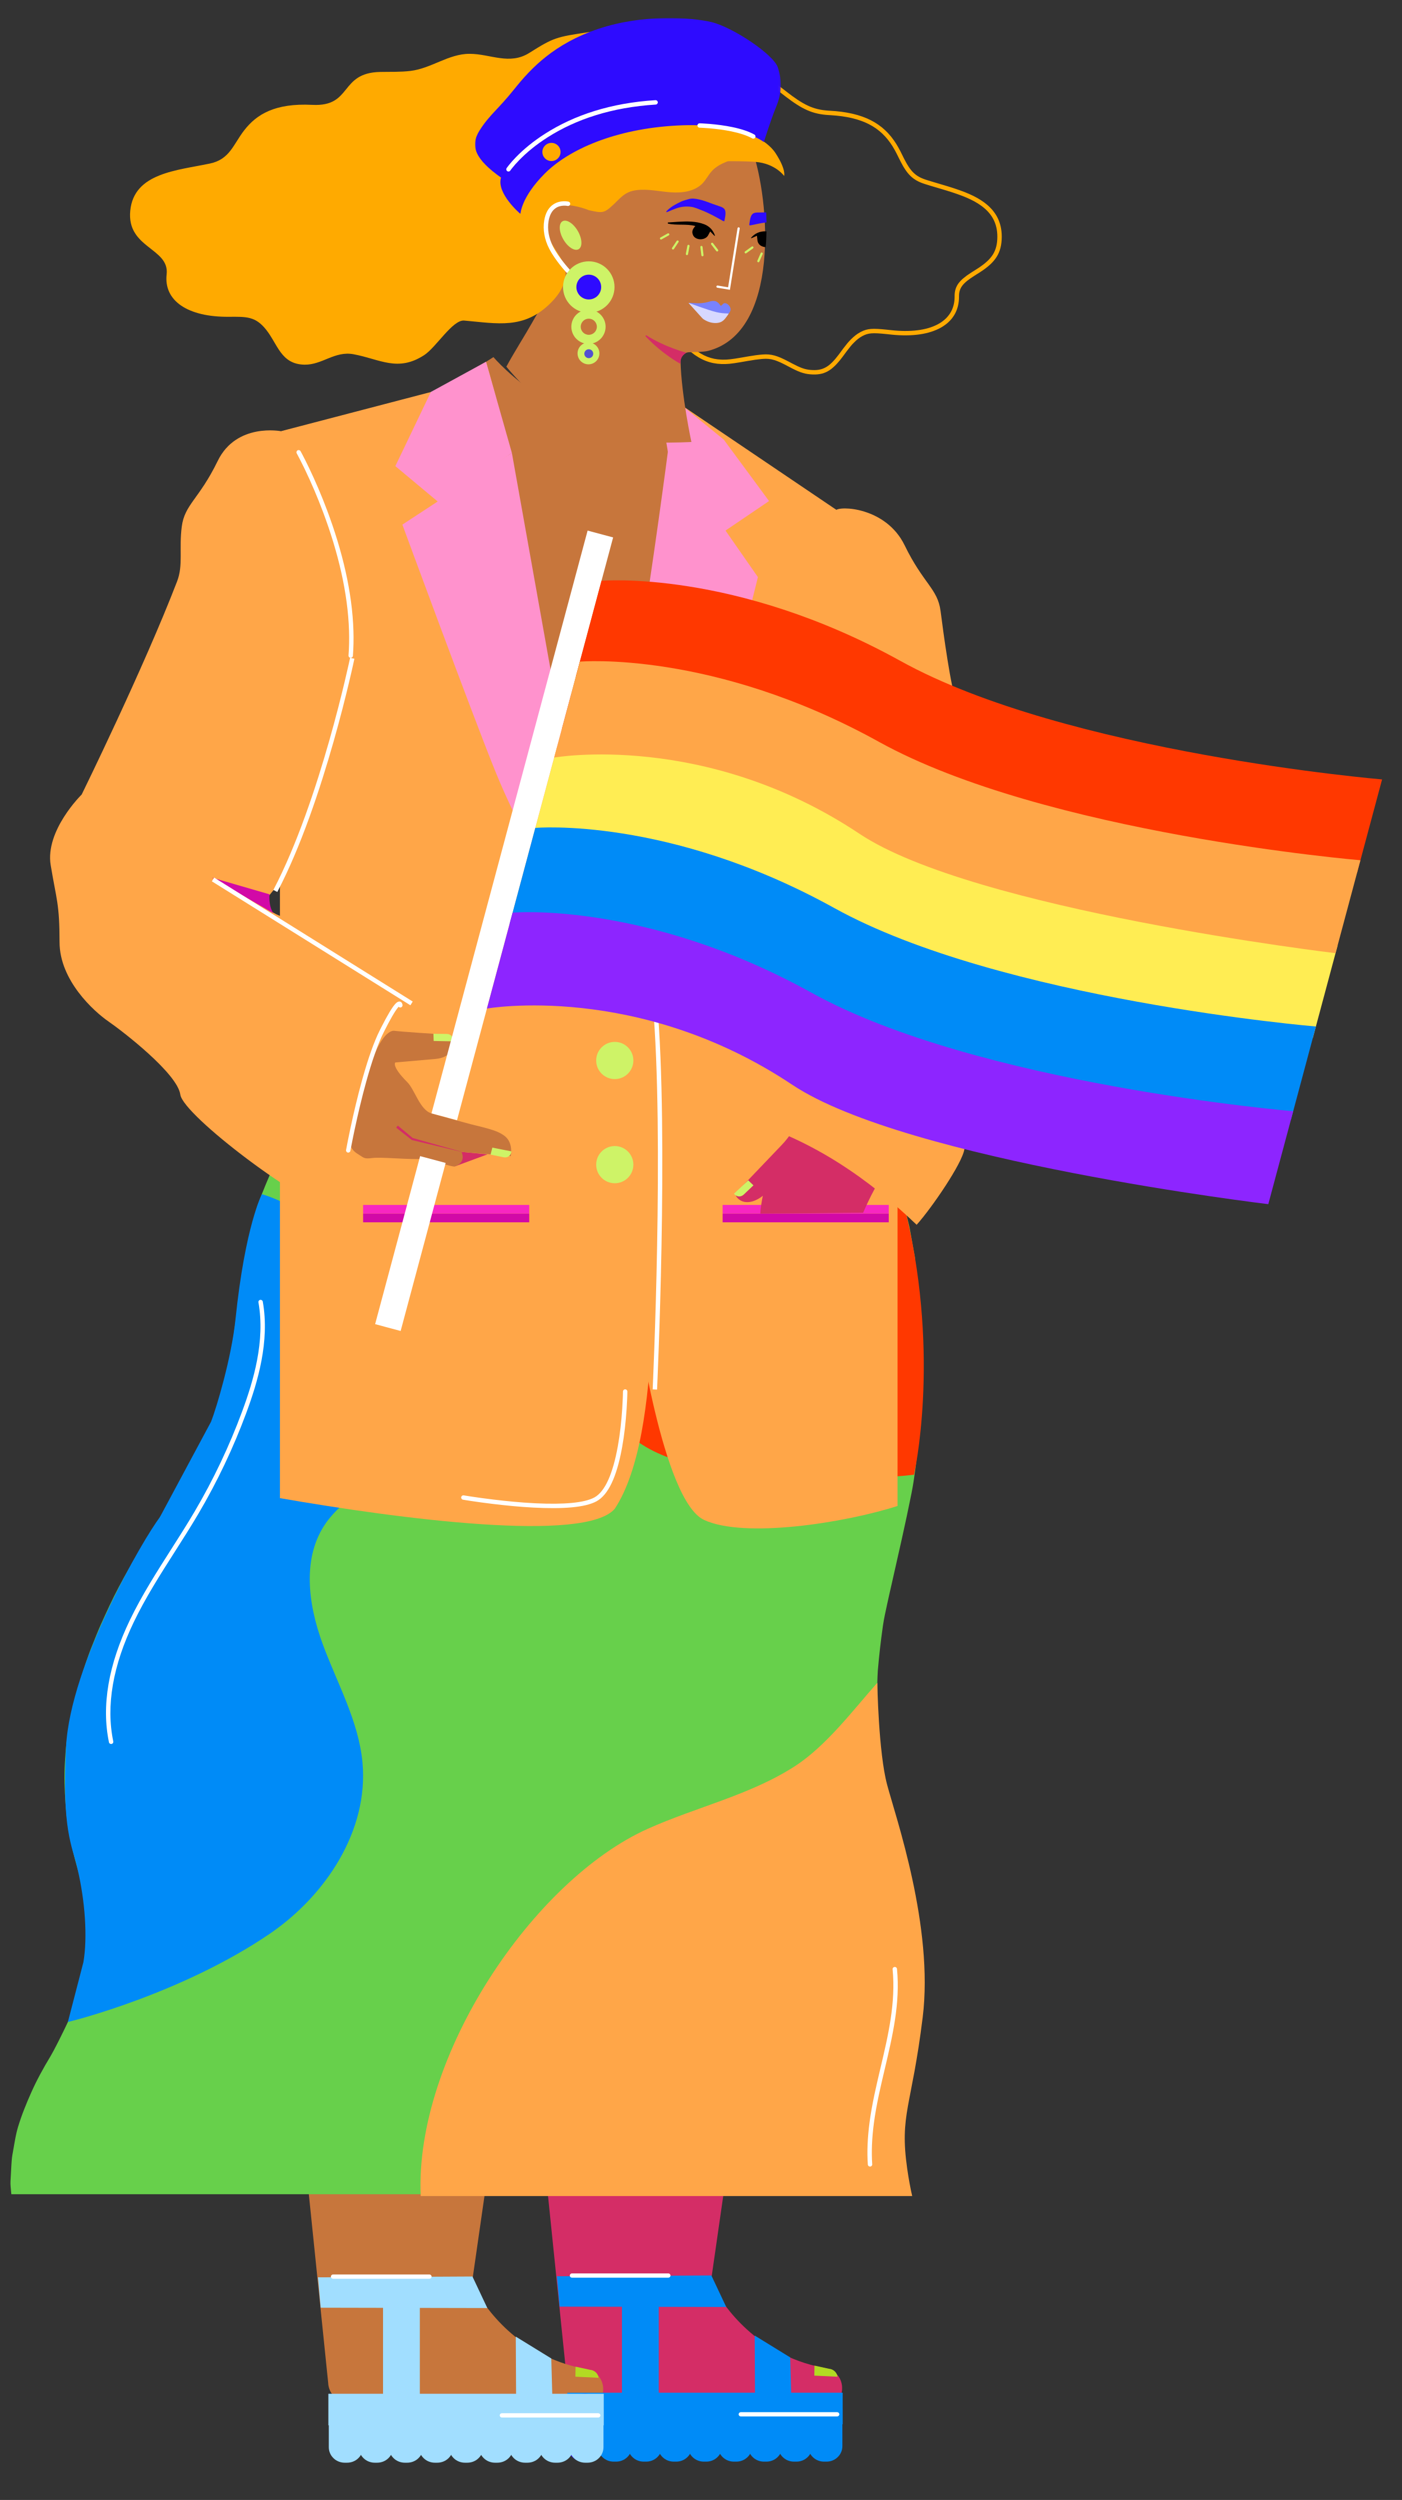 <svg viewBox="303.25 90.825 636.825 1135.312" fill="none" xmlns="http://www.w3.org/2000/svg" xmlns:xlink="http://www.w3.org/1999/xlink" overflow="visible" width="636.825px" height="1135.312px"><rect x="303.25" y="90.825" width="636.825" height="1135.312" fill="#333333" stroke="none"/><g id="Master/Character/Pride Mixable Body"><g id="Pride Lower" transform="translate(244 522) scale(1 1)"><g id="Pride Lower/Skirt"><g id="Group"><g id="Legs"><path id="Fill 1" fill-rule="evenodd" clip-rule="evenodd" d="M400.896 474.778L404.28 450.977C404.28 450.977 419.601 368.308 426.479 339.847C427.31 336.41 427.997 332.791 430.061 329.887C451.201 300.152 445.951 271.304 445.533 266.718L421.828 12.61H319.567C316.37 39.539 310.757 91.344 311.548 117.126C313.8 190.556 322.247 249.738 321.684 256.861C321.121 263.986 322.81 306.181 317.179 324.264C311.548 342.348 296.431 384.525 296.907 407.01C297.382 429.496 301.787 503.821 301.787 503.821L316.831 650.406C316.987 655.42 321.124 659.452 326.277 659.611L431.78 662.86C443.593 663.225 445.633 646.579 434.059 644.249C433.701 644.178 433.338 644.107 432.972 644.036C402.739 638.177 387.867 615.727 383.595 608.066C382.707 606.472 382.329 604.658 382.474 602.851L400.896 474.778Z" fill="#D42D66"/><path id="SKIN" fill-rule="evenodd" clip-rule="evenodd" d="M292.377 475.261L295.761 451.461C295.761 451.461 313.963 353.242 319.595 334.063C331.42 313.24 337.614 273.785 337.614 273.785L345.025 12.61H244.899C231.586 30.628 217.92 49.411 207.46 69.174C204.339 83.636 202.485 99.885 203.029 117.609C205.281 191.039 213.728 250.221 213.165 257.345C212.602 264.469 214.292 306.664 208.66 324.747C203.029 342.831 187.913 385.008 188.388 407.493C188.863 429.978 193.268 504.305 193.268 504.305L208.312 650.888C208.468 655.903 212.605 659.935 217.758 660.093L323.261 663.344C335.074 663.707 337.114 647.062 325.54 644.732C325.182 644.66 324.819 644.589 324.453 644.518C294.22 638.66 279.348 616.209 275.076 608.549C274.188 606.956 273.81 605.142 273.955 603.334L292.377 475.261Z" fill="#c7763c"/></g><g id="Shoe"><path id="Fill 3" fill-rule="evenodd" clip-rule="evenodd" d="M421.011 686.738H419.905C415.923 686.738 412.682 683.585 412.682 679.709V662.98C412.682 659.105 415.923 655.951 419.905 655.951H421.011C424.993 655.951 428.234 659.105 428.234 662.98V679.709C428.234 683.585 424.993 686.738 421.011 686.738" fill="#008BF7"/><path id="Fill 5" fill-rule="evenodd" clip-rule="evenodd" d="M434.663 686.738H433.557C429.574 686.738 426.334 683.585 426.334 679.709V662.98C426.334 659.105 429.574 655.951 433.557 655.951H434.663C438.645 655.951 441.886 659.105 441.886 662.98V679.709C441.886 683.585 438.645 686.738 434.663 686.738" fill="#008BF7"/><path id="Fill 11" fill-rule="evenodd" clip-rule="evenodd" d="M339.097 686.738H337.991C334.009 686.738 330.768 683.585 330.768 679.709V662.98C330.768 659.105 334.009 655.951 337.991 655.951H339.097C343.079 655.951 346.32 659.105 346.32 662.98V679.709C346.32 683.585 343.079 686.738 339.097 686.738" fill="#008BF7"/><path id="Fill 13" fill-rule="evenodd" clip-rule="evenodd" d="M352.749 686.738H351.643C347.66 686.738 344.42 683.585 344.42 679.709V662.98C344.42 659.105 347.66 655.951 351.643 655.951H352.749C356.731 655.951 359.971 659.105 359.971 662.98V679.709C359.971 683.585 356.731 686.738 352.749 686.738" fill="#008BF7"/><path id="Fill 15" fill-rule="evenodd" clip-rule="evenodd" d="M366.401 686.738H365.295C361.312 686.738 358.072 683.585 358.072 679.709V662.98C358.072 659.105 361.312 655.951 365.295 655.951H366.401C370.383 655.951 373.624 659.105 373.624 662.98V679.709C373.624 683.585 370.383 686.738 366.401 686.738" fill="#008BF7"/><path id="Fill 17" fill-rule="evenodd" clip-rule="evenodd" d="M380.054 686.738H378.948C374.966 686.738 371.725 683.585 371.725 679.709V662.98C371.725 659.105 374.966 655.951 378.948 655.951H380.054C384.036 655.951 387.277 659.105 387.277 662.98V679.709C387.277 683.585 384.036 686.738 380.054 686.738" fill="#008BF7"/><path id="Fill 19" fill-rule="evenodd" clip-rule="evenodd" d="M393.706 686.738H392.6C388.617 686.738 385.377 683.585 385.377 679.709V662.98C385.377 659.105 388.617 655.951 392.6 655.951H393.706C397.688 655.951 400.929 659.105 400.929 662.98V679.709C400.929 683.585 397.688 686.738 393.706 686.738" fill="#008BF7"/><path id="Fill 21" fill-rule="evenodd" clip-rule="evenodd" d="M407.358 686.738H406.252C402.27 686.738 399.029 683.585 399.029 679.709V662.98C399.029 659.105 402.27 655.951 406.252 655.951H407.358C411.34 655.951 414.581 659.105 414.581 662.98V679.709C414.581 683.585 411.34 686.738 407.358 686.738" fill="#008BF7"/><path id="Fill 23" fill-rule="evenodd" clip-rule="evenodd" d="M316.924 669.754H442.011V655.433H316.924V669.754Z" fill="#008BF7"/><path id="Fill 25" fill-rule="evenodd" clip-rule="evenodd" d="M389.124 616.499L313.425 616.342L312.205 602.551L382.368 602.178L389.124 616.499Z" fill="#008BF7"/><path id="Fill 26" fill-rule="evenodd" clip-rule="evenodd" d="M341.758 662.444H358.466V606.354H341.758V662.444Z" fill="#008BF7"/><path id="Fill 28" fill-rule="evenodd" clip-rule="evenodd" d="M362.808 603.201H319.068C318.516 603.201 318.068 602.766 318.068 602.228C318.068 601.69 318.516 601.255 319.068 601.255H362.808C363.36 601.255 363.808 601.69 363.808 602.228C363.808 602.766 363.36 603.201 362.808 603.201" fill="white"/><path id="Fill 27" fill-rule="evenodd" clip-rule="evenodd" d="M418.966 668.113H402.258L402.053 629.477L418.174 639.397L418.966 668.113Z" fill="#008BF7"/><path id="Fill 29" fill-rule="evenodd" clip-rule="evenodd" d="M439.498 666.213H395.758C395.206 666.213 394.758 665.778 394.758 665.24C394.758 664.702 395.206 664.267 395.758 664.267H439.498C440.05 664.267 440.498 664.702 440.498 665.24C440.498 665.778 440.05 666.213 439.498 666.213" fill="white"/><path id="Fill 30" fill-rule="evenodd" clip-rule="evenodd" d="M429.21 643.126L429.133 647.676L439.66 648.174C439.422 646.212 437.786 644.691 435.761 644.552L429.21 643.126Z" fill="#B2DA23"/></g><g id="Shoe_2"><path id="Fill 7" fill-rule="evenodd" clip-rule="evenodd" d="M325.444 685.764H324.338C320.902 685.764 318.115 683.053 318.115 679.709V662.98C318.115 659.635 320.902 656.924 324.338 656.924H325.444C328.881 656.924 331.667 659.635 331.667 662.98V679.709C331.667 683.053 328.881 685.764 325.444 685.764" fill="white"/><path id="Fill 9" fill-rule="evenodd" clip-rule="evenodd" d="M324.338 657.897C321.458 657.897 319.115 660.177 319.115 662.98V679.709C319.115 682.512 321.458 684.792 324.338 684.792H325.444C328.324 684.792 330.667 682.512 330.667 679.709V662.98C330.667 660.177 328.324 657.897 325.444 657.897H324.338ZM325.444 686.738H324.338C320.356 686.738 317.115 683.584 317.115 679.709V662.98C317.115 659.104 320.356 655.951 324.338 655.951H325.444C329.427 655.951 332.667 659.104 332.667 662.98V679.709C332.667 683.584 329.427 686.738 325.444 686.738V686.738Z" fill="#2E0BFF"/><path id="Fill 32" fill-rule="evenodd" clip-rule="evenodd" d="M312.493 687.22H311.387C307.405 687.22 304.164 684.067 304.164 680.191V663.462C304.164 659.587 307.405 656.434 311.387 656.434H312.493C316.475 656.434 319.716 659.587 319.716 663.462V680.191C319.716 684.067 316.475 687.22 312.493 687.22" fill="#A1DEFF"/><path id="Fill 33" fill-rule="evenodd" clip-rule="evenodd" d="M326.145 686.247H325.039C321.602 686.247 318.816 683.537 318.816 680.191V663.462C318.816 660.117 321.602 657.406 325.039 657.406H326.145C329.582 657.406 332.368 660.117 332.368 663.462V680.191C332.368 683.537 329.582 686.247 326.145 686.247" fill="white"/><path id="Fill 34" fill-rule="evenodd" clip-rule="evenodd" d="M326.145 687.22H325.039C321.057 687.22 317.816 684.067 317.816 680.191V663.462C317.816 659.587 321.057 656.434 325.039 656.434H326.145C330.127 656.434 333.368 659.587 333.368 663.462V680.191C333.368 684.067 330.127 687.22 326.145 687.22" fill="#A1DEFF"/><path id="Fill 35" fill-rule="evenodd" clip-rule="evenodd" d="M216.925 686.247H215.819C212.382 686.247 209.596 683.537 209.596 680.191V663.462C209.596 660.117 212.382 657.406 215.819 657.406H216.925C220.362 657.406 223.148 660.117 223.148 663.462V680.191C223.148 683.537 220.362 686.247 216.925 686.247" fill="white"/><path id="Fill 36" fill-rule="evenodd" clip-rule="evenodd" d="M216.925 687.22H215.819C211.837 687.22 208.596 684.067 208.596 680.191V663.462C208.596 659.587 211.837 656.434 215.819 656.434H216.925C220.907 656.434 224.148 659.587 224.148 663.462V680.191C224.148 684.067 220.907 687.22 216.925 687.22" fill="#A1DEFF"/><path id="Fill 37" fill-rule="evenodd" clip-rule="evenodd" d="M230.579 687.22H229.473C225.49 687.22 222.25 684.067 222.25 680.191V663.462C222.25 659.587 225.49 656.434 229.473 656.434H230.579C234.561 656.434 237.802 659.587 237.802 663.462V680.191C237.802 684.067 234.561 687.22 230.579 687.22" fill="#A1DEFF"/><path id="Fill 38" fill-rule="evenodd" clip-rule="evenodd" d="M244.231 686.247H243.125C239.688 686.247 236.902 683.537 236.902 680.191V663.462C236.902 660.117 239.688 657.406 243.125 657.406H244.231C247.668 657.406 250.454 660.117 250.454 663.462V680.191C250.454 683.537 247.668 686.247 244.231 686.247" fill="white"/><path id="Fill 39" fill-rule="evenodd" clip-rule="evenodd" d="M244.231 687.22H243.125C239.143 687.22 235.902 684.067 235.902 680.191V663.462C235.902 659.587 239.143 656.434 243.125 656.434H244.231C248.213 656.434 251.454 659.587 251.454 663.462V680.191C251.454 684.067 248.213 687.22 244.231 687.22" fill="#A1DEFF"/><path id="Fill 40" fill-rule="evenodd" clip-rule="evenodd" d="M257.884 686.247H256.778C253.342 686.247 250.555 683.537 250.555 680.191V663.462C250.555 660.117 253.342 657.406 256.778 657.406H257.884C261.321 657.406 264.107 660.117 264.107 663.462V680.191C264.107 683.537 261.321 686.247 257.884 686.247" fill="white"/><path id="Fill 41" fill-rule="evenodd" clip-rule="evenodd" d="M257.884 687.22H256.778C252.795 687.22 249.555 684.067 249.555 680.191V663.462C249.555 659.587 252.795 656.434 256.778 656.434H257.884C261.866 656.434 265.106 659.587 265.106 663.462V680.191C265.106 684.067 261.866 687.22 257.884 687.22" fill="#A1DEFF"/><path id="Fill 42" fill-rule="evenodd" clip-rule="evenodd" d="M271.536 686.247H270.43C266.993 686.247 264.207 683.537 264.207 680.191V663.462C264.207 660.117 266.993 657.406 270.43 657.406H271.536C274.973 657.406 277.759 660.117 277.759 663.462V680.191C277.759 683.537 274.973 686.247 271.536 686.247" fill="white"/><path id="Fill 43" fill-rule="evenodd" clip-rule="evenodd" d="M271.536 687.22H270.43C266.447 687.22 263.207 684.067 263.207 680.191V663.462C263.207 659.587 266.447 656.434 270.43 656.434H271.536C275.518 656.434 278.759 659.587 278.759 663.462V680.191C278.759 684.067 275.518 687.22 271.536 687.22" fill="#A1DEFF"/><path id="Fill 44" fill-rule="evenodd" clip-rule="evenodd" d="M285.188 686.247H284.082C280.645 686.247 277.859 683.537 277.859 680.191V663.462C277.859 660.117 280.645 657.406 284.082 657.406H285.188C288.625 657.406 291.411 660.117 291.411 663.462V680.191C291.411 683.537 288.625 686.247 285.188 686.247" fill="white"/><path id="Fill 45" fill-rule="evenodd" clip-rule="evenodd" d="M285.188 687.22H284.082C280.1 687.22 276.859 684.067 276.859 680.191V663.462C276.859 659.587 280.1 656.434 284.082 656.434H285.188C289.17 656.434 292.411 659.587 292.411 663.462V680.191C292.411 684.067 289.17 687.22 285.188 687.22" fill="#A1DEFF"/><path id="Fill 46" fill-rule="evenodd" clip-rule="evenodd" d="M298.841 686.247H297.735C294.299 686.247 291.512 683.537 291.512 680.191V663.462C291.512 660.117 294.299 657.406 297.735 657.406H298.841C302.278 657.406 305.064 660.117 305.064 663.462V680.191C305.064 683.537 302.278 686.247 298.841 686.247" fill="white"/><path id="Fill 47" fill-rule="evenodd" clip-rule="evenodd" d="M298.841 687.22H297.735C293.752 687.22 290.512 684.067 290.512 680.191V663.462C290.512 659.587 293.752 656.434 297.735 656.434H298.841C302.823 656.434 306.064 659.587 306.064 663.462V680.191C306.064 684.067 302.823 687.22 298.841 687.22" fill="#A1DEFF"/><path id="Fill 48" fill-rule="evenodd" clip-rule="evenodd" d="M208.404 670.237H333.491V655.916H208.404V670.237Z" fill="#A1DEFF"/><path id="Fill 49" fill-rule="evenodd" clip-rule="evenodd" d="M280.606 616.982L204.908 616.825L203.688 603.034L273.851 602.661L280.606 616.982Z" fill="#A1DEFF"/><path id="Fill 50" fill-rule="evenodd" clip-rule="evenodd" d="M233.238 662.926H249.947V606.837H233.238V662.926Z" fill="#A1DEFF"/><path id="Fill 51" fill-rule="evenodd" clip-rule="evenodd" d="M310.448 668.595H293.739L293.535 629.96L309.656 639.879L310.448 668.595Z" fill="#A1DEFF"/><path id="Fill 52" fill-rule="evenodd" clip-rule="evenodd" d="M254.292 603.684H210.553C210 603.684 209.553 603.249 209.553 602.71C209.553 602.172 210 601.737 210.553 601.737H254.292C254.844 601.737 255.292 602.172 255.292 602.71C255.292 603.249 254.844 603.684 254.292 603.684" fill="white"/><path id="Fill 53" fill-rule="evenodd" clip-rule="evenodd" d="M330.979 666.695H287.24C286.688 666.695 286.24 666.26 286.24 665.722C286.24 665.184 286.688 664.749 287.24 664.749H330.979C331.531 664.749 331.979 665.184 331.979 665.722C331.979 666.26 331.531 666.695 330.979 666.695" fill="white"/><path id="Fill 54" fill-rule="evenodd" clip-rule="evenodd" d="M320.692 643.609L320.615 648.159L331.141 648.656C330.904 646.694 329.267 645.173 327.243 645.035L320.692 643.609Z" fill="#B2DA23"/></g><g id="Skirt"><path id="Fill 55" fill-rule="evenodd" clip-rule="evenodd" d="M466.238 492.913C466.104 493.862 465.977 494.811 465.83 495.759C465.825 495.792 465.82 495.826 465.815 495.859C465.808 495.465 465.797 495.071 465.79 494.677C465.945 494.084 466.092 493.494 466.238 492.913M64.406 565.302H472.649C471.286 557.846 470.003 549.543 469.771 547.437C469.58 545.711 469.435 543.981 469.295 542.252C469.158 540.61 469.267 538.953 469.361 537.307C469.736 531.244 470.486 525.188 471.47 519.17C471.97 516.107 472.509 513.058 473.111 510.009C473.756 506.725 474.302 503.437 474.795 500.138C475.775 493.508 476.728 486.868 477.197 480.201C477.666 473.67 477.974 467.112 477.849 460.571C477.724 454.017 477.068 447.46 475.97 440.963C475.384 437.466 474.728 433.984 474.006 430.502C473.345 427.309 472.537 424.135 471.818 420.95C470.33 414.328 468.427 407.771 466.963 401.145C465.486 394.447 464.123 387.73 462.47 381.056C461.927 378.843 461.361 376.635 460.877 374.414C460.439 372.388 460.22 370.309 459.916 368.264C459.537 365.733 459.201 363.201 458.888 360.662C458.631 358.556 458.513 356.438 458.381 354.325C458.088 349.763 457.802 345.198 457.74 340.633C457.709 338.093 457.713 335.566 457.748 333.026C457.775 331.175 457.881 329.32 457.978 327.469C458.56 320.726 459.318 314.008 460.275 307.296C460.759 303.943 461.509 300.617 462.224 297.291C462.931 293.975 463.713 290.673 464.455 287.361C467.486 273.92 470.592 260.482 473.275 246.992C474.627 240.18 475.373 233.308 476.181 226.446C476.58 223.071 476.861 219.703 477.099 216.32C477.365 212.583 477.439 208.835 477.564 205.094C477.681 201.726 477.814 198.362 477.896 194.994C477.982 191.649 477.931 188.297 477.955 184.947C477.974 181.515 477.838 178.075 477.763 174.639C477.689 171.407 477.537 168.177 477.259 164.953C476.97 161.63 476.685 158.308 476.291 154.994C475.888 151.641 475.509 148.292 475.252 144.928C475.122 143.258 474.989 141.592 474.849 139.926C474.434 137.627 474.019 135.328 473.603 133.03C473.18 130.694 472.769 128.356 472.365 126.016C471.313 121.647 470.258 117.278 469.193 112.91C468.064 108.257 466.963 103.574 465.631 98.971C464.155 93.87 462.632 88.784 461.073 83.708L461.072 83.697C460.232 80.964 459.381 78.234 458.521 75.506C457.752 73.063 456.976 70.621 456.193 68.18C455.99 67.6 455.788 67.022 455.585 66.443C454.712 63.95 453.842 61.459 452.976 58.963C452.754 58.518 452.59 58.039 452.484 57.541L451.125 53.596C450.679 52.284 450.23 50.976 449.781 49.665C449.777 49.654 449.769 49.642 449.765 49.631C449.636 49.289 449.511 48.946 449.383 48.601L446.218 40.07C445.351 37.729 444.355 35.426 443.422 33.107C441.794 29.058 440.106 25.036 438.424 21.009C437.465 19.311 436.502 17.609 435.543 15.906C434.853 14.684 434.15 13.47 433.452 12.254C433.457 12.253 433.461 12.252 433.466 12.252C432.804 11.098 432.141 9.945 431.475 8.794C429.759 5.819 426.366 0.002 426.366 0.001C423.608 0.119 238.659 0.183 238.659 0.183C238.659 0.183 234.555 6.53 233.336 8.34H233.34C233.094 8.705 232.847 9.068 232.602 9.433C229.456 14.108 226.641 18.936 223.761 23.722C221.11 28.123 218.364 32.491 215.736 36.904C213.655 40.395 211.603 43.896 209.564 47.402C209.561 47.403 209.557 47.403 209.553 47.404C209.23 47.959 208.915 48.517 208.593 49.072C207.409 51.117 206.232 53.164 205.061 55.214C204.59 56.04 204.116 56.864 203.648 57.691C202.038 60.526 200.437 63.365 198.853 66.21C198.821 66.268 198.788 66.326 198.756 66.383C198.557 66.763 198.354 67.14 198.155 67.516C198.151 67.528 198.147 67.541 198.143 67.553C194.09 75.239 190.14 82.967 186.712 90.856C184.359 96.276 182.051 101.708 179.782 107.152C178.505 110.213 177.326 113.301 176.183 116.399C175.743 117.945 175.311 119.493 174.884 121.041C173.276 126.869 172.134 132.772 171.049 138.675C170.336 142.545 169.828 146.442 169.161 150.319C168.467 154.322 167.684 158.309 167.13 162.327C166.561 166.486 166.025 170.648 165.452 174.807C165.181 176.757 164.776 178.703 164.431 180.645C164.091 182.547 163.732 184.443 163.378 186.344C161.723 194.231 159.818 202.1 157.082 209.786C155.679 213.725 154.146 217.613 152.389 221.456C150.623 225.322 148.749 229.142 146.773 232.944C143.87 238.209 140.902 243.454 137.737 248.62C134.493 253.923 130.98 259.115 127.755 264.426C121.076 275.441 114.38 286.508 108.988 297.995C107.618 300.922 106.276 303.853 104.957 306.794C103.633 309.741 102.491 312.751 101.275 315.728C98.907 321.525 97.034 327.447 95.268 333.381C94.392 336.342 93.655 339.334 92.896 342.317C92.127 345.347 91.419 348.415 90.869 351.478C90.347 354.402 89.806 357.325 89.457 360.264C89.093 363.357 88.884 366.452 88.711 369.557C88.38 375.583 88.567 381.592 89 387.61C89.424 393.536 90.076 399.435 91.405 405.274C92.01 407.935 92.621 410.596 93.315 413.242C94.009 415.868 94.783 418.476 95.524 421.095C97.109 426.724 98.222 432.431 99.117 438.159C99.187 438.589 99.248 439.018 99.304 439.448C99.844 443.895 99.77 448.404 99.658 452.867C99.597 455.234 99.453 457.595 99.224 459.956C99.01 462.157 98.819 464.365 98.474 466.555C96.857 473.865 85.132 497.778 82.173 502.666C79.004 507.908 76.04 513.28 73.584 518.772C71.212 524.068 69.045 529.397 67.4 534.871C66.519 537.814 66.034 540.831 65.512 543.827C65.298 545.059 65.074 546.287 64.864 547.518C64.631 548.909 64.529 550.305 64.445 551.707C64.286 554.295 64.137 556.884 64.016 559.476C63.946 560.921 64.123 562.381 64.259 563.821C64.306 564.315 64.357 564.808 64.406 565.302" fill="#67D04B"/><path id="Fill 56" fill-rule="evenodd" clip-rule="evenodd" d="M473.593 566.124C472.804 562.68 472.019 558.558 471.321 553.649C467.806 528.933 473.292 526.067 478.36 484.968C483.428 443.868 466.186 394.227 462.217 379.389C458.249 364.551 457.747 333.026 457.747 333.026C446.542 345.705 434.481 361.777 420.223 370.97C399.962 384.031 375.616 389.432 353.538 399.317C301.518 422.608 247.553 502.469 250.334 566.124H473.593Z" fill="#ffa648"/><path id="Fill 57" fill-rule="evenodd" clip-rule="evenodd" d="M474.418 238.557C452.151 241.132 427.331 239.303 404.83 237.774C382.704 236.27 358.483 233.872 342.912 218.501C327.243 203.031 325.179 178.938 327.206 157.307C329.74 130.239 337.256 103.62 349.289 79.093C359.945 57.369 374.318 37.266 382.56 14.448C384.124 10.12 385.142 4.779 386.008 0.115L426.365 0C426.365 0 449.078 26.852 471.039 120.74C486.372 186.289 474.418 238.557 474.418 238.557" fill="#FF3800"/><path id="Fill 58" fill-rule="evenodd" clip-rule="evenodd" d="M241.839 165.908C230.808 144.535 200.742 117.726 178.217 111.149C178.217 111.149 170.615 125.398 166.204 168.049C164.415 185.35 157.58 208.185 155.13 214.446L131.76 258.011C124.721 267.053 91.215 324.317 89.244 362.128C87.274 399.939 92.06 407.062 94.313 416.926C94.393 417.278 94.477 417.642 94.565 418.017C97.817 431.973 99.099 448.436 97.128 459.943L90.089 487.068C91.094 486.915 141.333 474.465 181.503 447.197C207.394 429.621 226.683 399.988 223.912 369.388C222.194 350.422 212.347 333.221 205.774 315.288C199.201 297.355 196.292 276.036 207.379 260.349C215.08 249.454 228.15 243.324 237.09 233.365C253.261 215.355 252.871 187.281 241.839 165.908" fill="#008BF7"/><path id="Fill 59" fill-rule="evenodd" clip-rule="evenodd" d="M109.721 360.839C109.255 360.839 108.838 360.52 108.742 360.059C105.281 343.468 108.495 324.758 118.297 304.447C123.66 293.333 130.414 282.743 136.946 272.502C140.513 266.91 144.201 261.126 147.614 255.333C156.154 240.84 163.431 225.518 169.243 209.797C174.338 196.015 179.784 177.929 176.638 160.255C176.544 159.725 176.909 159.222 177.453 159.13C177.994 159.041 178.514 159.393 178.609 159.922C181.834 178.047 176.304 196.449 171.125 210.457C165.273 226.284 157.947 241.709 149.349 256.301C145.919 262.124 142.221 267.922 138.646 273.528C132.144 283.722 125.421 294.263 120.108 305.273C110.492 325.198 107.328 343.5 110.702 359.672C110.812 360.198 110.462 360.712 109.921 360.819C109.854 360.832 109.787 360.839 109.721 360.839" fill="white"/><path id="Fill 60" fill-rule="evenodd" clip-rule="evenodd" d="M454.436 552.742C453.914 552.742 453.475 552.348 453.439 551.833C453.038 545.98 453.293 539.715 454.221 532.683C455.319 524.355 457.295 515.992 459.206 507.904C462.641 493.361 466.193 478.323 464.691 463.143C464.639 462.608 465.041 462.133 465.591 462.082C466.14 462.025 466.63 462.421 466.683 462.956C468.215 478.451 464.626 493.646 461.155 508.34C459.255 516.382 457.29 524.698 456.205 532.93C455.294 539.836 455.042 545.978 455.435 551.704C455.472 552.24 455.055 552.704 454.503 552.74C454.481 552.741 454.458 552.742 454.436 552.742" fill="white"/></g></g></g></g><g id="Pride Upper" transform="translate(219 -19) scale(1 1)"><g id="Pride Upper/Oversized Blazer"><g id="Group 54"><path id="SKIN" fill-rule="evenodd" clip-rule="evenodd" d="M308.382 272C308.382 272 342.662 312.404 386.023 300.016C405.45 320.006 397.848 427.561 397.848 427.561L361.809 526.107L311.691 475.99L297.93 278.617L308.382 272Z" fill="#c7763c"/><path id="Fill 3" fill-rule="evenodd" clip-rule="evenodd" d="M336.373 442.672C336.373 442.672 341.629 435.164 342.38 426.905C343.131 418.646 358.897 440.42 340.878 459.566C338.25 451.682 336.373 442.672 336.373 442.672" fill="#D42D66"/><path id="Fill 5" fill-rule="evenodd" clip-rule="evenodd" d="M372.38 441.358C372.38 441.358 367.124 433.849 366.373 425.59C365.623 417.332 349.856 439.105 367.875 458.252C370.503 450.368 372.38 441.358 372.38 441.358" fill="#D42D66"/><path id="Fill 7" fill-rule="evenodd" clip-rule="evenodd" d="M509.277 559.773C509.188 559.822 509.006 559.736 508.733 559.518V639.4C509.083 616.458 509.345 600.159 509.345 600.159C509.012 597.682 509.123 564.633 509.277 559.773" fill="#EE50C5"/><path id="Fill 9" fill-rule="evenodd" clip-rule="evenodd" d="M491.937 538.899C473.79 515.152 447.965 479.65 447.965 479.65L468.8 344.502L386.303 288.753C386.303 288.753 392.791 312.306 392.216 330.611C391.852 342.222 384.791 347.681 383.769 356.608C375.323 430.377 353.361 508.932 353.361 508.932L373.633 708.276C373.633 708.276 385.154 791.251 404.041 800.065C422.308 808.589 468.005 801.43 491.937 793.731V538.899Z" fill="#ffa648"/><path id="Fill 11" fill-rule="evenodd" clip-rule="evenodd" d="M380.392 648.023C381.236 626.906 375.324 568.623 375.324 568.623C375.324 568.623 354.322 517.533 339.284 443.047C328.445 389.359 319.103 339.548 313.38 307.336C311.136 294.704 305.023 274.114 305.023 274.114L282.972 287.063L211.872 305.646C211.872 305.646 230.789 346.002 234.731 361.207C238.673 376.412 220.465 406.444 213.145 444.737C211.561 453.024 208.839 460.002 205.551 465.854C208.307 465.455 211.407 467.05 211.407 470.64V790.181C266.31 799.739 350.245 810.588 363.497 794.997C386.304 760.365 379.547 669.139 380.392 648.023" fill="#ffa648"/><path id="Path 5 (Stroke)" fill-rule="evenodd" clip-rule="evenodd" d="M382.703 740.889C382.703 740.89 382.703 740.89 381.704 740.843C380.705 740.797 380.705 740.796 380.705 740.795L380.72 740.467C380.73 740.248 380.745 739.922 380.764 739.494C380.802 738.639 380.857 737.377 380.926 735.748C381.062 732.49 381.251 727.767 381.461 721.908C381.882 710.19 382.386 693.928 382.723 675.752C383.395 639.387 383.394 595.409 380.708 564.831L382.7 564.656C385.396 595.35 385.395 639.422 384.722 675.789C384.386 693.979 383.881 710.253 383.46 721.98C383.25 727.844 383.061 732.57 382.924 735.832C382.855 737.462 382.8 738.727 382.762 739.583C382.743 740.012 382.728 740.338 382.718 740.558L382.703 740.889Z" fill="white"/><path id="Fill 13" fill-rule="evenodd" clip-rule="evenodd" d="M305.021 274.114L279.966 287.814L263.824 321.508L283.721 338.12L316.757 315.501L305.021 274.114Z" fill="#FF92CD"/><path id="Fill 15" fill-rule="evenodd" clip-rule="evenodd" d="M384.209 295.459C383.267 289.177 382.824 284.774 382.824 284.774L413.021 309.49L433.576 337.364L410.863 352.757L390.216 333.61C390.216 333.61 389.067 324.2 387.4 313.644C386.417 307.416 385.009 300.792 384.209 295.459" fill="#FF92CD"/><path id="Fill 17" fill-rule="evenodd" clip-rule="evenodd" d="M374.073 407.568C380.576 369.036 387.822 313.433 387.822 313.433L428.508 371.904C428.508 371.904 408.628 456.086 380.079 517.94C364.312 552.102 364.312 552.478 364.312 552.478L352.299 505.175C352.299 505.175 365.779 456.707 374.073 407.568" fill="#FF92CD"/><path id="Fill 19" fill-rule="evenodd" clip-rule="evenodd" d="M290.758 639.56L305.705 634.044L293.875 632.925L290.758 639.56Z" fill="#D42D66"/><path id="SKIN" fill-rule="evenodd" clip-rule="evenodd" d="M286.905 579.679C288.74 579.794 290.187 581.321 290.155 583.159C290.102 586.135 288.748 590.132 282.044 590.724C271.174 591.683 263.821 592.322 263.821 592.322C263.821 592.322 261.903 593.92 269.256 601.274C272.676 604.694 274.974 613.918 280.24 615.449C284.841 616.787 290.708 618.341 294.983 619.538C302.976 621.776 309.86 622.695 313.696 625.892C317.533 629.089 316.253 634.844 316.253 634.844L293.873 632.925C293.873 632.925 296.352 637.695 290.756 639.56C289.318 640.039 270.615 633.326 276.849 635.484C276.849 635.484 281.884 636.203 273.972 636.203C266.059 636.203 257.187 635.244 253.35 635.723C249.514 636.203 249.753 635.723 246.636 633.805C243.519 631.886 243.359 629.409 243.359 629.409C243.359 629.409 248.142 607.061 252.87 592.802C258.066 577.136 263.181 577.935 263.181 577.935C267.387 578.43 280.974 579.308 286.905 579.679Z" fill="#c7763c"/><g id="Group 25"><path id="Fill 23" fill-rule="evenodd" clip-rule="evenodd" d="M211.871 305.647C211.871 305.647 191.625 301.706 183.136 319.162C174.645 336.619 168.114 338.871 166.808 349.007C165.502 359.143 167.531 366.463 164.716 373.785C149.503 413.336 121.355 470.641 121.355 470.641C121.355 470.641 104.665 486.971 107.277 502.739C109.89 518.506 111.296 520.196 111.296 537.652C111.296 555.109 126.97 569.187 133.501 573.692C140.032 578.197 164.849 597.342 166.155 606.916C167.461 616.489 222.974 658.16 236.035 659.286C240.606 645.771 253.125 573.879 266.077 566.372C266.077 566.372 222.32 527.516 218.401 527.516C214.483 527.516 204.034 523.574 204.687 519.632C205.34 515.691 224.933 498.234 226.239 489.224C227.545 480.214 245.831 423.902 243.872 400.814C241.913 377.726 230.81 325.356 211.871 305.647" fill="#ffa648"/></g><path id="Fill 26" fill-rule="evenodd" clip-rule="evenodd" d="M281.127 579.293L281.237 582.57L290.091 582.731C290.33 580.86 289.014 579.403 287.241 579.373L281.127 579.293Z" fill="#CEF367"/><path id="Fill 28" fill-rule="evenodd" clip-rule="evenodd" d="M307.08 634.167L307.886 630.988L316.571 632.717C316.407 634.595 314.809 635.738 313.072 635.391L307.08 634.167Z" fill="#CEF367"/><path id="Fill 30" fill-rule="evenodd" clip-rule="evenodd" d="M316.758 315.501L267.016 348.068C267.016 348.068 298.568 433.82 309.249 460.129C329.522 510.059 366.03 558.205 375.322 568.623L346.042 470.778C344.289 464.183 337.573 432.606 336.467 425.872L316.758 315.501Z" fill="#FF92CD"/><path id="Fill 32" fill-rule="evenodd" clip-rule="evenodd" d="M208.427 524.559L180.482 508.369L206.667 515.971C206.667 515.971 206.104 521.18 208.427 524.559" fill="#D209A7"/><path id="Stroke 34" d="M219.415 314.347C219.897 314.078 220.507 314.25 220.776 314.733L221.051 315.236C221.184 315.482 221.329 315.754 221.487 316.052L221.818 316.682C222.641 318.259 223.558 320.086 224.545 322.141C227.363 328.007 230.18 334.526 232.81 341.525C239.831 360.214 244.247 378.842 244.789 396.263C244.911 400.156 244.834 403.954 244.55 407.649C244.507 408.199 244.026 408.611 243.476 408.569C242.925 408.527 242.513 408.046 242.555 407.495C242.834 403.874 242.91 400.148 242.79 396.325C242.256 379.153 237.888 360.729 230.938 342.229C228.33 335.287 225.536 328.822 222.742 323.007L222.164 321.814C221.501 320.454 220.874 319.208 220.292 318.082L220.045 317.607C219.817 317.172 219.611 316.781 219.426 316.437L219.029 315.707C218.76 315.225 218.933 314.616 219.415 314.347Z" fill="white"/><path id="Stroke 36" d="M421.667 403.621C421.827 403.092 422.385 402.793 422.914 402.953C423.443 403.113 423.742 403.671 423.582 404.2C421.072 412.502 418.451 420.761 415.73 428.965C407.337 454.277 398.361 478.028 389.369 499.588L388.575 501.485C385.335 509.208 382.325 516.086 379.624 522.035L378.172 525.206C377.796 526.02 377.443 526.778 377.114 527.479L376.223 529.358C375.982 529.855 375.384 530.063 374.887 529.823C374.39 529.582 374.182 528.984 374.422 528.487L375.156 526.943L375.708 525.765C376.332 524.427 377.032 522.906 377.803 521.208L378.545 519.568C381.044 514.022 383.792 507.715 386.731 500.711C395.97 478.695 405.209 454.34 413.832 428.336C416.547 420.148 419.163 411.906 421.667 403.621Z" fill="white"/><path id="Stroke 38" d="M265.447 564.67C266.251 564.567 266.771 565.061 266.976 565.716C267.054 565.965 267.077 566.189 267.077 566.371C267.077 566.923 266.629 567.371 266.077 567.371C265.801 567.371 265.551 567.259 265.37 567.078L265.325 567.029L265.169 567.202L265.071 567.315C263.721 568.908 261.574 572.544 258.524 578.643C255.842 584.009 253.145 591.811 250.505 601.399C248.636 608.186 246.904 615.462 245.354 622.738L244.833 625.223C244.666 626.029 244.506 626.813 244.353 627.572L243.846 630.137L243.41 632.435C243.311 632.978 242.79 633.338 242.247 633.24C241.704 633.141 241.343 632.62 241.442 632.077L241.954 629.39L242.392 627.178C242.699 625.652 243.035 624.028 243.398 622.322C244.956 615.01 246.696 607.697 248.577 600.868L249.023 599.268C251.553 590.294 254.135 582.95 256.736 577.748L257.422 576.388C260.18 570.965 262.175 567.638 263.546 566.022C264.249 565.193 264.833 564.748 265.447 564.67Z" fill="white"/><path id="Fill 40" fill-rule="evenodd" clip-rule="evenodd" d="M249.184 660.975H324.642V657.034H249.184V660.975Z" fill="#F826C1"/><path id="Fill 42" fill-rule="evenodd" clip-rule="evenodd" d="M249.184 664.917H324.642V660.975H249.184V664.917Z" fill="#D209A7"/><path id="Fill 43" fill-rule="evenodd" clip-rule="evenodd" d="M412.488 660.975H487.946V657.034H412.488V660.975Z" fill="#F826C1"/><path id="Fill 44" fill-rule="evenodd" clip-rule="evenodd" d="M412.488 664.917H487.946V660.975H412.488V664.917Z" fill="#D209A7"/><path id="Fill 45" fill-rule="evenodd" clip-rule="evenodd" d="M450.353 615.08C450.353 615.08 447.384 618.676 443.707 624.283C442.433 626.226 440.989 628.056 439.384 629.735L418.844 651.233C417.948 652.172 418.581 653.275 419.524 654.168C422.32 656.809 426.777 656.015 430.738 652.882C430.242 655.247 429.68 658.651 429.608 660.975C436.336 660.975 476.303 660.574 476.303 660.574C476.303 660.574 482.71 645.517 486.555 642.633C490.4 639.75 450.353 615.08 450.353 615.08" fill="#D42D66"/><path id="Fill 46" fill-rule="evenodd" clip-rule="evenodd" d="M564.53 528.078C554.957 504.99 547.636 492.601 547.636 492.601C547.636 492.601 534.13 469.085 518.918 429.532C516.101 422.212 512.785 397.434 511.479 387.299C510.173 377.162 503.642 374.91 495.152 357.453C486.662 339.997 465.329 339.391 463.731 341.686C463.731 341.694 461.479 356.6 461.479 356.608L447.965 479.65C459.226 516.816 470.344 550.294 470.489 551.166C470.71 552.501 462.978 559.615 461.424 561.998C461.372 564.345 459.985 565.818 458.255 566.412C455.475 570.054 452.267 573.927 450.217 577.07C449.198 578.632 432.923 607.474 424.594 619.022C453.845 628.091 478.55 644.909 500.616 666.043C507.52 658.344 521.441 637.955 522.296 631.692C523.602 622.119 539.657 612.939 544.821 606.915C551.578 599.031 564.53 588.332 564.53 570.876C564.53 553.419 570.651 542.842 564.53 528.078" fill="#ffa648"/><path id="Fill 47" fill-rule="evenodd" clip-rule="evenodd" d="M468.801 546.662L502.025 546.1L470.49 551.167L468.801 546.662Z" fill="#D209A7"/><path id="Stroke 48" d="M517.146 450.23C517.602 449.996 518.154 450.145 518.433 450.561L518.493 450.662L562.041 535.224C562.294 535.715 562.101 536.318 561.61 536.57C561.154 536.805 560.601 536.655 560.322 536.24L560.263 536.139L516.715 451.577C516.462 451.086 516.655 450.483 517.146 450.23Z" fill="white"/><g id="Group"><rect id="Rectangle" x="351.156" y="350.785" width="12" height="274" transform="rotate(15 351.156 350.785)" fill="white"/><rect id="Rectangle Copy" x="275.086" y="634.854" width="12" height="79" transform="rotate(15 275.086 634.854)" fill="white"/><path id="Path 2" fill-rule="evenodd" clip-rule="evenodd" d="M337.279 448.94C337.279 448.94 397.679 443.587 473.088 485.33C548.497 527.073 691.841 539.128 691.841 539.128L680.532 581.334C680.532 581.334 516.262 561.757 464.279 527.096C394.193 480.366 325.607 492.5 325.607 492.5L337.279 448.94Z" fill="#FFED53"/><path id="Path 2 Copy 2" fill-rule="evenodd" clip-rule="evenodd" d="M357.466 373.597C357.466 373.597 417.867 368.244 493.276 409.987C568.685 451.73 712.028 463.786 712.028 463.786L700.719 505.991C700.719 505.991 536.45 486.414 484.466 451.754C414.381 405.023 345.794 417.157 345.794 417.157L357.466 373.597Z" fill="#FF3800"/><path id="Path 2 Copy" fill-rule="evenodd" clip-rule="evenodd" d="M347.632 410.303C347.632 410.303 408.033 404.95 483.442 446.693C558.851 488.436 702.194 500.492 702.194 500.492L690.885 542.697C690.885 542.697 526.616 523.12 474.632 488.46C404.547 441.729 335.96 453.863 335.96 453.863L347.632 410.303Z" fill="#FFA648"/><path id="Path 2 Copy 3" fill-rule="evenodd" clip-rule="evenodd" d="M327.402 485.804C327.402 485.804 387.802 480.451 463.211 522.194C538.62 563.937 681.964 575.993 681.964 575.993L670.655 618.198C670.655 618.198 506.385 598.621 454.402 563.961C384.316 517.23 315.73 529.364 315.73 529.364L327.402 485.804Z" fill="#008BF7"/><path id="Path 2 Copy 4" fill-rule="evenodd" clip-rule="evenodd" d="M317.091 524.282C317.091 524.282 377.492 518.929 452.901 560.672C528.31 602.415 671.653 614.47 671.653 614.47L660.344 656.675C660.344 656.675 496.075 637.099 444.091 602.438C374.006 555.708 305.419 567.842 305.419 567.842L317.091 524.282Z" fill="#8D25FF"/></g><path id="Fill 49" fill-rule="evenodd" clip-rule="evenodd" d="M426.488 648.131L424.118 645.856L417.65 651.931C418.786 653.442 420.75 653.566 422.043 652.349L426.488 648.131Z" fill="#CEF367"/><path id="Fill 50" fill-rule="evenodd" clip-rule="evenodd" d="M371.943 591.429C371.943 596.094 368.161 599.875 363.496 599.875C358.831 599.875 355.049 596.094 355.049 591.429C355.049 586.764 358.831 582.982 363.496 582.982C368.161 582.982 371.943 586.764 371.943 591.429" fill="#CEF367"/><path id="Fill 51" fill-rule="evenodd" clip-rule="evenodd" d="M371.943 638.731C371.943 643.396 368.161 647.178 363.496 647.178C358.831 647.178 355.049 643.396 355.049 638.731C355.049 634.066 358.831 630.285 363.496 630.285C368.161 630.285 371.943 634.066 371.943 638.731" fill="#CEF367"/><path id="Fill 52" fill-rule="evenodd" clip-rule="evenodd" d="M294.984 633.194L271.334 627.563L264.201 621.931L264.951 620.993L271.709 626.624L294.984 633.194Z" fill="#D42D66"/><path id="Stroke 53" d="M368.224 740.756C368.776 740.761 369.22 741.212 369.216 741.764L369.194 742.927C369.186 743.239 369.176 743.576 369.164 743.938L369.116 745.264C369.06 746.625 368.983 748.09 368.882 749.637C368.498 755.533 367.844 761.431 366.855 766.943L366.639 768.114C364.325 780.293 360.666 788.652 355.178 791.626C350.023 794.419 339.986 795.192 326.369 794.459C320.561 794.146 314.367 793.568 308.051 792.801C304.604 792.383 301.338 791.935 298.355 791.487L296.291 791.169L294.56 790.888C294.016 790.795 293.65 790.278 293.743 789.734C293.836 789.189 294.352 788.823 294.897 788.916L295.884 789.079L298.215 789.443L298.653 789.509C301.617 789.954 304.865 790.4 308.292 790.816C314.566 791.577 320.717 792.151 326.477 792.461L327.79 792.528C340.367 793.123 349.671 792.336 354.225 789.868C359.156 787.196 362.692 778.821 364.886 766.59C365.861 761.16 366.507 755.334 366.887 749.507C367.003 747.721 367.087 746.048 367.143 744.519L367.176 743.525L367.216 741.748C367.22 741.196 367.672 740.752 368.224 740.756Z" fill="white"/><path id="Path 3 (Stroke)" fill-rule="evenodd" clip-rule="evenodd" d="M270.658 566.353L180.482 510.066L181.541 508.369L271.717 564.656L270.658 566.353Z" fill="white"/><path id="Path 4 (Stroke)" fill-rule="evenodd" clip-rule="evenodd" d="M243.266 408.571C243.266 408.571 243.266 408.571 244.245 408.775C245.224 408.978 245.224 408.979 245.224 408.979L245.214 409.027L245.184 409.169C245.158 409.294 245.118 409.479 245.066 409.723C244.961 410.21 244.805 410.929 244.599 411.858C244.187 413.716 243.575 416.414 242.773 419.779C241.17 426.508 238.808 435.905 235.776 446.58C229.717 467.913 220.962 494.41 210.198 514.903L208.428 513.973C219.092 493.667 227.803 467.332 233.853 446.033C236.875 435.392 239.229 426.023 240.827 419.315C241.626 415.962 242.237 413.274 242.647 411.425C242.852 410.501 243.007 409.786 243.11 409.303C243.162 409.062 243.201 408.878 243.227 408.755L243.256 408.616L243.265 408.573L243.266 408.571Z" fill="white"/></g></g></g><g id="Head" transform="translate(401 96) scale(1 1)"><g id="Head/Side Afro"><g id="Group 19"><path id="Stroke 1" d="M190.463 13.532C194.11 13.248 196.062 13.212 198.444 13.454C202.506 13.866 205.744 15.115 211.129 17.995L214.004 19.556C218.621 22.051 221.124 23.163 224.21 23.897L224.51 23.967C226.913 24.512 228.929 24.81 232.927 25.253L237.065 25.708C237.385 25.745 237.687 25.782 238.009 25.821C245.329 26.727 249.909 29.076 257.349 34.788L259.271 36.282C267.015 42.321 271.441 44.619 278.566 45.072L279.005 45.097C294.612 45.914 303.514 50.853 309.35 60.181C309.97 61.174 310.549 62.207 311.173 63.417L311.418 63.895L312.715 66.501L313.094 67.251C315.851 72.612 318.065 74.912 322.78 76.432L324.015 76.823C324.761 77.056 325.568 77.301 326.517 77.584L331.154 78.958L332.909 79.49C340.499 81.826 345.198 83.795 349.123 86.637C354.478 90.515 357.295 95.603 357.269 102.381C357.241 109.906 354.241 113.994 347.474 118.398L344.833 120.07C339.781 123.273 337.9 125.415 337.856 129.184L337.856 129.444C337.982 142.128 326.033 148.719 307.271 146.796L305.046 146.556C298.53 145.876 296.622 146.018 293.923 147.462C292.682 148.125 291.438 149.092 290.097 150.449C289.048 151.51 288.105 152.652 286.854 154.325L285.35 156.365L284.83 157.061C280.193 163.179 276.717 165.39 270.218 164.809C267.127 164.533 264.978 163.693 260.712 161.433L260.217 161.17C254.982 158.374 252.489 157.515 248.741 157.814L248.058 157.872C246.249 158.039 244.517 158.29 242.001 158.724L238.565 159.323C234.259 160.054 232.473 160.226 229.892 160.138C224.979 159.97 220.615 158.342 216.093 154.693L215.473 154.181C213.923 152.873 212.601 151.515 210.4 149.053L208.251 146.641C205.732 143.841 204.311 142.456 202.415 141.031C198.376 137.996 193.36 136.276 188.31 136.195L185.925 136.168L181.336 136.144C173.311 136.075 169.626 135.763 165.25 134.573C159.065 132.893 153.937 129.551 149.28 123.821C144.4 117.819 142.382 111.828 144.433 106.161C145.091 104.343 146.107 102.713 147.901 100.401L148.569 99.552L149.937 97.843C152.481 94.631 153.574 92.874 154.188 90.694C156.462 82.619 153.392 79.384 146.471 79.215C144.426 79.165 142.216 79.409 140.015 79.847C139.312 79.987 138.661 80.137 138.081 80.287L137.505 80.442L137.37 80.481L137.192 80.518C129.44 81.382 124.524 81.317 120.822 80.138L120.553 80.05L119.152 79.576L122.368 75.823L123.883 77.129L122.651 78.563L122.73 78.581C125.895 79.285 130.152 79.265 136.427 78.589L136.885 78.538L137.428 78.39L137.582 78.35C138.197 78.191 138.883 78.033 139.625 77.886C141.959 77.421 144.309 77.162 146.519 77.216C154.639 77.414 158.777 81.775 156.113 91.236C155.383 93.829 154.139 95.784 151.244 99.413L150.028 100.931L149.5 101.603C147.817 103.771 146.886 105.261 146.313 106.842C144.552 111.711 146.349 117.045 150.832 122.56C155.225 127.965 159.994 131.073 165.775 132.643L166.304 132.783C170.515 133.868 174.328 134.114 182.944 134.154L187.079 134.178C187.504 134.182 187.908 134.188 188.342 134.195C193.814 134.283 199.24 136.144 203.617 139.432C205.637 140.951 207.123 142.397 209.715 145.278L212.15 148.009C214.402 150.517 215.679 151.789 217.349 153.137C221.534 156.514 225.481 157.986 229.96 158.139L230.568 158.155C232.819 158.191 234.664 157.969 239.023 157.215L242.141 156.671C244.763 156.225 246.558 155.981 248.582 155.82C252.59 155.5 255.292 156.337 260.259 158.93L262.03 159.867C265.81 161.852 267.738 162.579 270.396 162.817C276.052 163.322 278.987 161.466 283.244 155.843L284.974 153.501L285.531 152.756C286.699 151.212 287.63 150.1 288.675 149.043C290.148 147.551 291.549 146.463 292.979 145.698L293.347 145.506C296.321 143.993 298.563 143.87 305.204 144.562L306.921 144.747C324.795 146.729 335.748 140.921 335.856 129.802L335.856 129.165C335.901 124.722 337.992 122.144 343.068 118.827L344.102 118.167C344.649 117.822 345.665 117.184 346.023 116.954L346.719 116.502C352.732 112.522 355.244 108.972 355.269 102.374C355.292 96.267 352.803 91.771 347.95 88.257C344.252 85.579 339.715 83.678 332.331 81.404L330.58 80.874L325.541 79.38C324.361 79.026 323.397 78.729 322.473 78.434L322.166 78.335C316.847 76.621 314.298 73.962 311.316 68.167L309.636 64.802C309.554 64.642 309.475 64.487 309.396 64.335C308.795 63.17 308.242 62.183 307.654 61.242C302.248 52.6 294.095 48.002 279.496 47.128L278.901 47.094C271.315 46.698 266.618 44.44 258.99 38.593L257.106 37.129C249.496 31.191 245.137 28.796 238.209 27.864L236.639 27.672L232.264 27.191C228.48 26.766 226.472 26.463 224.067 25.917C220.617 25.133 217.984 23.98 213.072 21.326L211.176 20.293C205.398 17.146 202.209 15.846 198.242 15.444L197.731 15.396C195.708 15.224 193.864 15.273 190.593 15.528L187.781 15.756C185.471 15.937 184.156 15.996 182.701 15.966L182.259 15.954L182.323 13.955L182.742 13.966C184.123 13.995 185.394 13.937 187.649 13.76L190.463 13.532Z" fill="#FFAA00"/><g id="Group 5"><path id="SKIN" fill-rule="evenodd" clip-rule="evenodd" d="M146.338 63.963C147.694 63.488 149.067 63.056 150.418 62.549C152.798 61.655 154.984 60.242 157.325 59.238C161.369 57.505 165.428 56.748 169.82 57.029C173.318 57.253 176.816 57.792 180.229 58.588C186.779 60.118 194.205 62.668 198.326 68.323C199.054 69.322 198.427 70.635 197.558 71.251C196.674 71.877 196.001 72.753 195.386 73.661C197.937 75.641 178.262 72.707 175.556 74.724C172.887 76.713 161.771 86.834 157.818 86.986C153.554 87.15 150.587 89.743 149.772 94.2C148.777 99.639 150.537 106.26 154.123 110.471C155.789 112.427 158.557 114.037 158.33 116.956C158.222 118.344 157.388 119.407 156.368 120.283C155.623 120.922 154.969 121.314 154.806 122.154C154.718 122.61 154.523 122.947 154.27 123.195C152.919 126.668 148.589 133.128 143.797 141.623C140.8 146.935 135.866 154.669 132.253 161.333C132.253 161.333 152.197 186.532 174.534 192.539C185.702 197.231 216.298 195.542 216.298 195.542C216.298 195.542 211.794 174.566 211.371 159.033C211.314 156.919 213.015 154.883 215.128 154.794C217.011 154.713 221.789 154.716 223.915 154.167C256.673 145.715 252.057 85.921 243.797 62.458C238.18 46.5 225.921 36 215.642 32.425C194.576 25.098 180.728 29.421 167.589 36.742" fill="#c7763c"/></g><path id="Fill 6" fill-rule="evenodd" clip-rule="evenodd" d="M164.715 99.749C166.736 103.25 166.902 106.939 165.084 107.989C163.265 109.039 160.153 107.051 158.132 103.55C156.11 100.048 155.945 96.359 157.763 95.31C159.581 94.26 162.694 96.248 164.715 99.749" fill="#CDF267"/><path id="Fill 8" fill-rule="evenodd" clip-rule="evenodd" d="M209.772 156.305C209.752 156.289 209.729 156.278 209.71 156.266C209.682 156.25 209.659 156.235 209.635 156.223C209.69 156.16 209.733 156.086 209.764 156C209.768 155.988 209.766 155.974 209.769 155.961C209.791 155.966 209.816 155.97 209.84 155.974C209.805 156.08 209.777 156.189 209.772 156.305" fill="#D42D66"/><path id="Fill 12" fill-rule="evenodd" clip-rule="evenodd" d="M211.898 157.074C212.542 155.855 214.01 154.997 214.01 154.997C214.01 154.997 204.421 152.541 195.916 147.15C195.619 146.961 195.295 147.351 195.536 147.607C203.121 155.677 211.335 160.066 211.335 160.066C211.335 160.066 211.206 158.386 211.898 157.074" fill="#D42D66"/><g id="Group 16"><path id="Fill 14" fill-rule="evenodd" clip-rule="evenodd" d="M248.454 56.561C246.627 59.971 243.893 62.89 240.512 64.777C235.59 67.523 229.425 68.335 225.615 72.487C224.049 74.193 223.021 76.34 221.428 78.02C217.835 81.806 212.07 82.543 206.865 82.159C201.66 81.775 196.452 80.506 191.277 81.187C185.985 81.885 184.15 84.722 180.624 87.983C176.586 91.717 175.878 91.629 169.796 90.306C169.796 90.306 147.372 80.912 150.644 99.825C151.667 105.74 157.396 110.772 158.77 116.287C160.297 122.416 156.743 128.058 152.394 132.405C140.259 144.535 128.247 141.724 113.091 140.405C107.849 139.948 100.343 152.582 94.919 156.103C82.881 163.917 74.806 157.909 62.85 155.7C54.226 154.106 48.691 160.544 40.599 160.431C29.844 160.28 28.438 151.16 23.071 144.473C18.246 138.464 14.238 138.637 6.15 138.696C-12.509 138.833 -23.423 131.418 -22.058 119.402C-20.693 107.385 -40.29 107.614 -38.581 90.471C-36.871 73.328 -17.357 72.258 -2.391 69.089C6.689 67.166 8.193 60.398 13.223 53.945C18.794 46.798 27.059 41.58 44.12 42.449C62.442 43.382 56.249 27.872 74.953 27.498C79.53 27.406 84.126 27.584 88.671 27.035C98.272 25.875 105.959 19.25 115.559 19.269C125.063 19.288 133.642 24.536 142.686 18.846C153.873 11.806 154.838 11.646 169.763 9.395C184.688 7.144 182.192 14.963 199.763 12.387C217.316 9.813 224.062 12.937 226.543 15.387C231.094 19.88 232.227 24.399 237.887 27.786C244.172 31.545 249.371 35.619 250.718 43.37C251.497 47.859 250.603 52.55 248.454 56.561" fill="#FFAA00"/></g><path id="Fill 17" fill-rule="evenodd" clip-rule="evenodd" d="M160.149 118.782C159.879 118.782 159.61 118.674 159.413 118.459C159.21 118.239 154.409 112.994 151.725 107.796C149.542 103.564 148.756 99.104 149.457 94.899C150.016 91.537 151.404 89.097 153.581 87.648C156.731 85.551 160.342 86.366 160.494 86.402C161.032 86.528 161.365 87.067 161.239 87.604C161.113 88.141 160.579 88.472 160.04 88.349C160.009 88.343 157.088 87.703 154.672 89.324C152.984 90.457 151.893 92.443 151.429 95.227C150.8 99.004 151.518 103.033 153.503 106.879C156.06 111.834 160.837 117.053 160.885 117.105C161.258 117.511 161.232 118.144 160.826 118.518C160.633 118.695 160.391 118.782 160.149 118.782" fill="white"/></g></g></g><g id="Face" transform="translate(594 170) scale(1 1)"><g id="Face/Happy"><g id="Face"><path id="Fill 1" fill-rule="evenodd" clip-rule="evenodd" d="M9.501 29.606C9.326 29.606 9.155 29.514 9.064 29.35C8.929 29.108 9.016 28.804 9.257 28.669L12.537 26.839C12.777 26.706 13.083 26.791 13.217 27.032C13.352 27.273 13.265 27.578 13.024 27.712L9.744 29.543C9.667 29.585 9.584 29.606 9.501 29.606" fill="#CEF367"/><path id="Fill 4" fill-rule="evenodd" clip-rule="evenodd" d="M14.955 34.139C14.86 34.139 14.765 34.112 14.68 34.056C14.449 33.903 14.386 33.593 14.538 33.363L16.613 30.232C16.765 30.001 17.075 29.938 17.306 30.091C17.536 30.243 17.599 30.554 17.447 30.784L15.372 33.915C15.276 34.06 15.117 34.139 14.955 34.139" fill="#CEF367"/><path id="Fill 6" fill-rule="evenodd" clip-rule="evenodd" d="M21.274 36.683C21.243 36.683 21.212 36.68 21.181 36.674C20.909 36.623 20.731 36.362 20.782 36.09L21.479 32.399C21.53 32.129 21.792 31.949 22.063 32.001C22.335 32.052 22.513 32.313 22.461 32.585L21.765 36.276C21.719 36.516 21.51 36.683 21.274 36.683" fill="#CEF367"/><path id="Fill 8" fill-rule="evenodd" clip-rule="evenodd" d="M28.32 37.219C28.071 37.219 27.855 37.033 27.824 36.78L27.368 33.052C27.334 32.778 27.529 32.528 27.803 32.495C28.075 32.454 28.327 32.656 28.36 32.93L28.817 36.658C28.85 36.932 28.655 37.182 28.381 37.215C28.361 37.218 28.34 37.219 28.32 37.219" fill="#CEF367"/><path id="Fill 10" fill-rule="evenodd" clip-rule="evenodd" d="M34.996 35.033C34.846 35.033 34.698 34.966 34.599 34.838L32.31 31.86C32.142 31.641 32.183 31.327 32.402 31.158C32.62 30.99 32.934 31.032 33.103 31.25L35.392 34.228C35.56 34.447 35.519 34.761 35.3 34.929C35.209 34.999 35.102 35.033 34.996 35.033" fill="#CEF367"/><path id="Fill 12" fill-rule="evenodd" clip-rule="evenodd" d="M53.715 39.928C53.648 39.928 53.58 39.914 53.514 39.886C53.261 39.775 53.147 39.48 53.258 39.227L54.77 35.788C54.88 35.536 55.175 35.42 55.428 35.532C55.681 35.643 55.796 35.938 55.685 36.191L54.173 39.629C54.091 39.817 53.907 39.928 53.715 39.928" fill="#CEF367"/><path id="Fill 14" fill-rule="evenodd" clip-rule="evenodd" d="M47.955 35.91C47.798 35.91 47.645 35.838 47.547 35.702C47.386 35.477 47.438 35.165 47.663 35.004L50.712 32.811C50.937 32.649 51.248 32.702 51.41 32.926C51.572 33.15 51.52 33.462 51.297 33.624L48.246 35.816C48.157 35.88 48.056 35.91 47.955 35.91" fill="#CEF367"/><path id="Fill 16" fill-rule="evenodd" clip-rule="evenodd" d="M40.803 52.441L35.069 51.49C34.797 51.445 34.612 51.188 34.657 50.916C34.702 50.643 34.958 50.456 35.232 50.504L39.974 51.29L44.262 24.472C44.305 24.2 44.563 24.013 44.835 24.058C45.107 24.101 45.293 24.358 45.249 24.63L40.803 52.441Z" fill="white"/><path id="Fill 18" fill-rule="evenodd" clip-rule="evenodd" d="M26.354 58.554C28.791 58.557 30.616 58.083 31.527 57.783C32.273 57.537 33.056 57.43 33.834 57.531C34.453 57.611 35.008 57.883 35.721 58.562L36.647 59.741C36.7 59.806 37.974 58.609 37.974 58.609C39.141 58.085 40.478 59.468 40.861 60.32C41.218 60.988 41.19 61.796 40.785 62.436C40.416 63.015 40.026 63.61 40.026 63.61C38.715 65.217 37.846 66.776 34.712 66.892C32.562 66.971 30.433 66.286 28.564 65.077L22.395 58.797C22.073 58.514 22.041 58.363 22.041 58.363C22.157 58.334 24.895 58.552 26.354 58.554" fill="#7882FD"/><path id="Fill 20" fill-rule="evenodd" clip-rule="evenodd" d="M39.66 63.183C37.965 63.137 36.294 62.981 34.636 62.576C30.5 61.564 22.122 58.38 22.043 58.362C22.075 58.496 22.276 58.721 22.39 58.829L28.139 65.207C28.355 65.448 28.596 65.665 28.861 65.838C30.602 66.969 32.551 67.598 34.517 67.518C37.603 67.393 38.459 65.72 39.749 63.995C39.749 63.995 39.967 63.636 40.227 63.195C40.032 63.193 39.843 63.188 39.66 63.183" fill="#D7D8FF"/><path id="Fill 23" fill-rule="evenodd" clip-rule="evenodd" d="M11.851 16.968C12.095 16.688 12.317 16.375 12.587 16.131C14.478 14.428 16.641 13.299 18.842 12.287C19.826 11.836 20.892 11.64 21.913 11.3C23.528 10.759 25.101 11.052 26.664 11.379C27.602 11.575 28.531 11.842 29.443 12.146C30.713 12.57 31.962 13.066 33.226 13.517C34.362 13.921 35.512 14.287 36.644 14.706C38.408 15.354 38.927 16.204 38.761 18.328C38.687 19.279 38.455 20.221 38.276 21.282C38.118 21.256 37.85 21.279 37.646 21.166C34.518 19.401 31.389 17.645 28.057 16.352C26.419 15.717 24.841 14.957 23.068 14.738C20.734 14.447 18.459 14.697 16.207 15.53C14.967 15.988 13.747 16.526 12.516 17.024C12.344 17.093 12.162 17.134 11.985 17.186C11.94 17.113 11.896 17.041 11.851 16.968" fill="#2E0BFF"/><path id="Fill 26" fill-rule="evenodd" clip-rule="evenodd" d="M57.285 17.311C56.646 17.333 57.451 17.279 56.812 17.292C55.606 17.317 54.4 17.302 53.193 17.34C51.315 17.399 50.554 18.042 50.04 20.108C49.81 21.034 49.732 22.002 49.567 23.065C49.726 23.089 49.973 23.197 50.202 23.153C52.831 22.641 54.779 22.113 57.426 21.816C57.431 21.795 57.244 17.44 57.285 17.311" fill="#2E0BFF"/><path id="Fill 29" fill-rule="evenodd" clip-rule="evenodd" d="M33.793 27.938C33.169 27.299 32.546 26.66 31.836 25.932C31.535 26.5 31.246 27.006 30.992 27.53C29.74 30.12 25.235 30.123 24.079 27.656C23.428 26.266 23.605 25.125 25.092 23.467C21.022 22.381 16.701 23.306 12.591 22.354C12.597 22.188 12.604 22.022 12.609 21.857C14.162 21.751 15.713 21.627 17.267 21.542C21.259 21.321 25.269 21.209 29.079 22.649C31.484 23.56 33.171 25.338 34.011 27.832C33.936 27.863 33.864 27.898 33.793 27.938" fill="black"/><path id="Fill 31" fill-rule="evenodd" clip-rule="evenodd" d="M57.399 25.948C57.399 25.934 57.403 25.921 57.404 25.907C57.225 25.898 57.048 25.876 56.867 25.872C54.295 25.821 52.068 26.844 50.36 28.845C50.418 28.902 50.471 28.962 50.523 29.025C51.339 28.664 52.156 28.302 53.085 27.891C53.153 28.531 53.234 29.109 53.274 29.689C53.432 31.979 55.127 32.89 57.003 33.078C57.332 30.732 57.312 28.358 57.399 25.948" fill="black"/></g></g></g><g id="Hat" transform="translate(482 88) scale(1 1)"><g id="Hat/Captain Hat"><g id="Group 12"><path id="Fill 1" fill-rule="evenodd" clip-rule="evenodd" d="M69.487 77.097C69.487 77.097 68.736 83.479 95.014 79.725C121.294 75.971 155.456 75.596 164.466 76.346C173.476 77.097 177.429 82.728 177.429 82.728C177.429 82.728 178.45 79.912 173.476 72.31C169.258 65.865 158.553 62.08 158.553 62.08C158.553 62.08 125.048 42.183 100.27 51.194C75.493 60.203 69.487 77.097 69.487 77.097" fill="#FFAA00"/><g id="Group 5"><mask id="mask035d61dc9-aba1-4b70-b48f-84f012839eb4" mask-type="alpha" maskUnits="userSpaceOnUse" x="37" y="10" width="139" height="90" fill="#ffffff"><path id="Clip 4" fill-rule="evenodd" clip-rule="evenodd" d="M37 11H175.927V99.997H37V11Z" fill="#ffffff"/></mask><g mask="url(#mask035d61dc9-aba1-4b70-b48f-84f012839eb4)"><path id="Fill 3" fill-rule="evenodd" clip-rule="evenodd" d="M57.661 99.997C57.661 99.997 46.587 90.611 48.839 83.478C37.201 75.22 34.573 69.213 39.078 62.08C43.583 54.947 47.338 52.695 54.846 43.309C62.354 33.924 72.865 22.662 93.138 15.904C113.41 9.147 135.184 10.648 144.569 12.901C153.955 15.153 172.725 27.542 174.602 33.549C176.479 39.555 176.479 44.811 173.851 51.193C171.224 57.575 168.221 67.336 168.221 67.336C168.221 67.336 156.958 58.326 128.802 59.828C100.646 61.33 79.623 70.715 68.736 81.601C57.849 92.489 57.661 99.997 57.661 99.997" fill="#2E0BFF"/></g></g><path id="Stroke 6" d="M118.979 48.317C119.53 48.283 120.005 48.702 120.039 49.254C120.073 49.805 119.654 50.279 119.103 50.313C99.151 51.551 82.863 56.972 69.922 65.23C64.731 68.542 60.446 72.087 57.012 75.628C55.814 76.862 54.809 78.007 53.991 79.031L53.671 79.437C53.572 79.566 53.479 79.688 53.393 79.803L53.048 80.282C52.74 80.74 52.119 80.863 51.66 80.555C51.202 80.247 51.08 79.626 51.388 79.167L51.518 78.98C51.557 78.925 51.603 78.862 51.655 78.79L51.933 78.418C52.082 78.221 52.247 78.009 52.429 77.782C53.286 76.709 54.333 75.517 55.576 74.235C59.115 70.586 63.52 66.942 68.846 63.544C82.069 55.106 98.684 49.576 118.979 48.317Z" fill="white"/><path id="Stroke 8" d="M139.055 58.828L139.834 58.855C139.99 58.862 140.157 58.87 140.334 58.879C141.341 58.928 142.463 59.002 143.67 59.104C147.123 59.395 150.576 59.855 153.808 60.523C157.892 61.367 161.329 62.485 163.92 63.928C164.402 64.197 164.576 64.805 164.307 65.288C164.038 65.77 163.429 65.944 162.947 65.675C160.563 64.347 157.306 63.288 153.403 62.482C150.258 61.832 146.881 61.382 143.502 61.097C142.516 61.014 141.589 60.95 140.737 60.903L139.749 60.854L139.009 60.827C138.457 60.814 138.02 60.356 138.033 59.804C138.045 59.252 138.503 58.815 139.055 58.828Z" fill="white"/><path id="Fill 10" fill-rule="evenodd" clip-rule="evenodd" d="M75.869 71.841C75.869 74.122 74.02 75.97 71.739 75.97C69.459 75.97 67.61 74.122 67.61 71.841C67.61 69.56 69.459 67.712 71.739 67.712C74.02 67.712 75.869 69.56 75.869 71.841" fill="#FFAA00"/></g></g></g><g id="Facial Hair" transform="translate(601 217) scale(62 16)"><g id="Facial Hair/None" stroke="none" stroke-width="1" fill="none" fill-rule="evenodd" fill-opacity="0"/></g><g id="Earrings" transform="translate(541 195) scale(1 1)"><g id="Earrings/Circular Drops"><g id="Group 13"><path id="Fill 1" fill-rule="evenodd" clip-rule="evenodd" d="M41.38 26.19C41.38 32.647 36.147 37.88 29.691 37.88C23.234 37.88 18 32.647 18 26.19C18 19.734 23.234 14.5 29.691 14.5C36.147 14.5 41.38 19.734 41.38 26.19" fill="#CEF367"/><path id="Fill 3" fill-rule="evenodd" clip-rule="evenodd" d="M37.33 44.21C37.33 48.507 33.847 51.99 29.55 51.99C25.252 51.99 21.769 48.507 21.769 44.21C21.769 39.913 25.252 36.43 29.55 36.43C33.847 36.43 37.33 39.913 37.33 44.21" fill="#CEF367"/><path id="Fill 5" fill-rule="evenodd" clip-rule="evenodd" d="M34.513 56.317C34.513 59.058 32.291 61.28 29.55 61.28C26.808 61.28 24.586 59.058 24.586 56.317C24.586 53.576 26.808 51.354 29.55 51.354C32.291 51.354 34.513 53.576 34.513 56.317" fill="#CEF367"/><path id="Fill 7" fill-rule="evenodd" clip-rule="evenodd" d="M35.322 26.19C35.322 29.3 32.801 31.821 29.691 31.821C26.581 31.821 24.059 29.3 24.059 26.19C24.059 23.08 26.581 20.559 29.691 20.559C32.801 20.559 35.322 23.08 35.322 26.19" fill="#2E0BFF"/><path id="Fill 9" fill-rule="evenodd" clip-rule="evenodd" d="M33.355 44.21C33.355 46.234 31.714 47.875 29.69 47.875C27.666 47.875 26.024 46.234 26.024 44.21C26.024 42.186 27.666 40.544 29.69 40.544C31.714 40.544 33.355 42.186 33.355 44.21" fill="#c7763c"/><path id="Fill 11" fill-rule="evenodd" clip-rule="evenodd" d="M31.712 56.458C31.712 57.575 30.807 58.479 29.691 58.479C28.573 58.479 27.669 57.575 27.669 56.458C27.669 55.342 28.573 54.437 29.691 54.437C30.807 54.437 31.712 55.342 31.712 56.458" fill="#5350D1"/></g></g></g><g id="Pride Glasses" transform="translate(547 174) scale(131 35)"><g id="Pride Glasses/None" stroke="none" stroke-width="1" fill="none" fill-rule="evenodd" fill-opacity="0"/></g></g></svg>